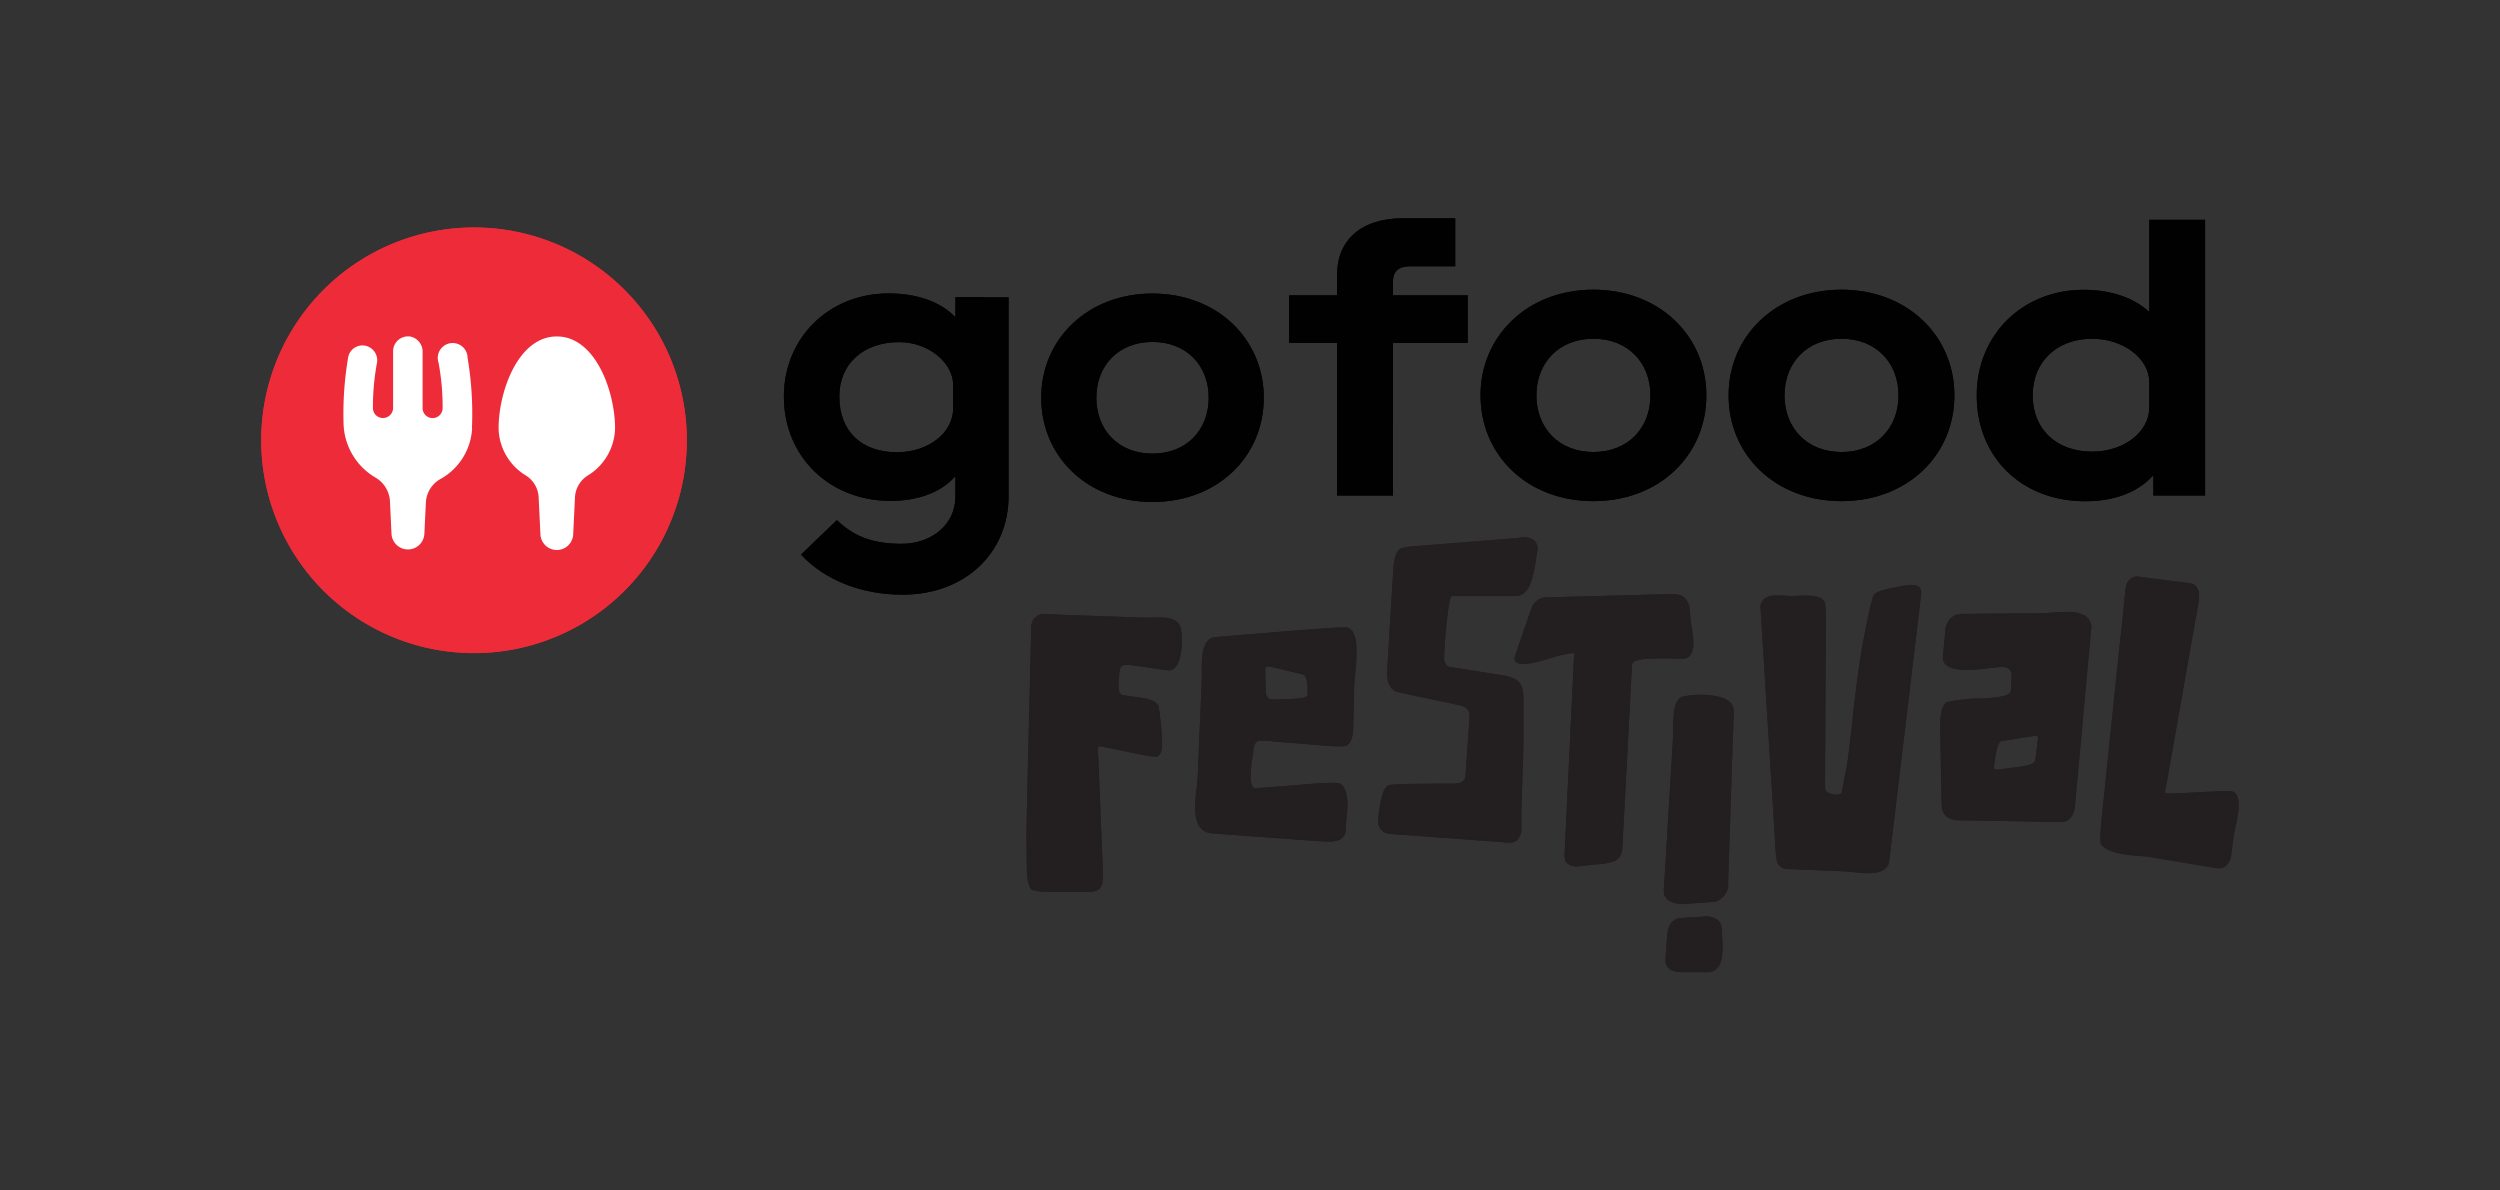 <?xml version="1.0" encoding="UTF-8" standalone="no"?>
<svg
   xmlns:dc="http://purl.org/dc/elements/1.1/"
   xmlns:cc="http://creativecommons.org/ns#"
   xmlns:rdf="http://www.w3.org/1999/02/22-rdf-syntax-ns#"
   xmlns:svg="http://www.w3.org/2000/svg"
   xmlns="http://www.w3.org/2000/svg"
   xmlns:sodipodi="http://sodipodi.sourceforge.net/DTD/sodipodi-0.dtd"
   xmlns:inkscape="http://www.inkscape.org/namespaces/inkscape"
   width="189"
   height="90"
   viewBox="0 0 189 90"
   version="1.1"
   id="svg16"
   sodipodi:docname="gofoodfestival_vertical.svg"
   inkscape:version="0.92.3 (2405546, 2018-03-11)">
  <rect x="0" y="0" width="189" height="90" fill="#333333" stroke="none"/>
  <defs
     id="defs20" />
  <sodipodi:namedview
     pagecolor="#ffffff"
     bordercolor="#666666"
     borderopacity="1"
     objecttolerance="10"
     gridtolerance="10"
     guidetolerance="10"
     inkscape:pageopacity="0"
     inkscape:pageshadow="2"
     inkscape:window-width="1920"
     inkscape:window-height="986"
     id="namedview18"
     showgrid="false"
     inkscape:zoom="2.0740741"
     inkscape:cx="17.116071"
     inkscape:cy="45"
     inkscape:window-x="-11"
     inkscape:window-y="-11"
     inkscape:window-maximized="1"
     inkscape:current-layer="svg16" />
  <g
     transform="matrix(2.126,0,0,2.126,19.722,16.283)"
     style="fill:none;fill-rule:nonzero"
     id="g22">
    <path
       style="fill:#ee2b38"
       inkscape:connector-curvature="0"
       d="M 15.146,7.91 A 7.567,7.567 0 1 1 0.013,7.912 7.567,7.567 0 0 1 15.146,7.909"
       id="path2-0" />
    <path
       style="fill:#ffffff"
       inkscape:connector-curvature="0"
       d="M 7.506,7.56 A 11.937,11.937 0 0 0 7.35,5.061 0.53,0.53 0 1 0 6.317,5.236 c 0.1,0.533 0.149,1.074 0.146,1.616 a 0.356,0.356 0 1 1 -0.712,0 V 4.855 A 0.545,0.545 0 0 0 5.315,4.309 0.53,0.53 0 0 0 4.702,4.827 V 6.852 A 0.361,0.361 0 0 1 4.088,7.102 0.353,0.353 0 0 1 3.985,6.849 8.557,8.557 0 0 1 4.131,5.233 0.53,0.53 0 0 0 3.706,4.633 0.516,0.516 0 0 0 3.102,5.061 c -0.13,0.77 -0.185,1.55 -0.162,2.33 0.017,0.792 0.44,1.519 1.12,1.924 0.304,0.17 0.503,0.482 0.529,0.83 l 0.057,1.191 a 0.585,0.585 0 0 0 1.167,0 L 5.869,10.185 C 5.895,9.836 6.099,9.526 6.407,9.363 A 2.19,2.19 0 0 0 7.512,7.556 m 3.011,-3.251 c -1.38,0 -2.07,1.969 -2.07,3.27 0.015,0.682 0.376,1.31 0.957,1.667 0.27,0.163 0.443,0.446 0.466,0.76 l 0.065,1.338 a 0.583,0.583 0 0 0 1.165,0 l 0.065,-1.338 a 0.973,0.973 0 0 1 0.467,-0.76 c 0.58,-0.358 0.94,-0.985 0.957,-1.667 0,-1.301 -0.69,-3.27 -2.072,-3.27"
       id="path4" />
    <path
       style="fill:#ee2b38"
       inkscape:connector-curvature="0"
       d="M 15.146,7.91 A 7.567,7.567 0 1 1 0.013,7.912 7.567,7.567 0 0 1 15.146,7.909"
       id="path6-4" />
    <path
       style="fill:#ffffff"
       inkscape:connector-curvature="0"
       d="M 7.506,7.56 A 11.937,11.937 0 0 0 7.35,5.061 0.53,0.53 0 1 0 6.317,5.236 c 0.1,0.533 0.149,1.074 0.146,1.616 a 0.356,0.356 0 1 1 -0.712,0 V 4.855 A 0.545,0.545 0 0 0 5.315,4.309 0.53,0.53 0 0 0 4.702,4.827 V 6.852 A 0.361,0.361 0 0 1 4.088,7.102 0.353,0.353 0 0 1 3.985,6.849 8.557,8.557 0 0 1 4.131,5.233 0.53,0.53 0 0 0 3.706,4.633 0.516,0.516 0 0 0 3.102,5.061 c -0.13,0.77 -0.185,1.55 -0.162,2.33 0.017,0.792 0.44,1.519 1.12,1.924 0.304,0.17 0.503,0.482 0.529,0.83 l 0.057,1.191 a 0.585,0.585 0 0 0 1.167,0 L 5.869,10.185 C 5.895,9.836 6.099,9.526 6.407,9.363 A 2.19,2.19 0 0 0 7.512,7.556 m 3.011,-3.251 c -1.38,0 -2.07,1.969 -2.07,3.27 0.015,0.682 0.376,1.31 0.957,1.667 0.27,0.163 0.443,0.446 0.466,0.76 l 0.065,1.338 a 0.583,0.583 0 0 0 1.165,0 l 0.065,-1.338 a 0.973,0.973 0 0 1 0.467,-0.76 c 0.58,-0.358 0.94,-0.985 0.957,-1.667 0,-1.301 -0.69,-3.27 -2.072,-3.27"
       id="path8" />
    <path
       style="fill:#010101"
       inkscape:connector-curvature="0"
       d="m 33.705,6.485 c 0,-1.138 -0.78,-1.985 -1.999,-1.985 -1.217,0 -1.997,0.847 -1.997,1.985 0,1.139 0.781,1.986 1.997,1.986 1.217,0 1.999,-0.846 1.999,-1.986 m -5.956,0 c 0,-2.09 1.655,-3.706 3.956,-3.706 2.302,0 3.958,1.614 3.958,3.706 0,2.093 -1.642,3.706 -3.958,3.706 -2.316,0 -3.956,-1.615 -3.956,-3.706 m -3.131,0.379 c 0,0.867 -0.88,1.559 -1.999,1.559 -1.264,0 -2.05,-0.747 -2.05,-1.985 0,-1.147 0.84,-1.931 2.13,-1.931 1.027,0 1.919,0.718 1.919,1.53 z m 0.08,-3.955 v 0.692 h -0.027 c -0.507,-0.53 -1.345,-0.826 -2.344,-0.826 -2.145,0 -3.729,1.6 -3.729,3.664 0,2.143 1.624,3.714 3.796,3.714 0.972,0 1.784,-0.306 2.277,-0.853 h 0.026 v 0.714 c 0,0.96 -0.826,1.665 -1.918,1.665 -1.092,0 -1.741,-0.311 -2.297,-0.842 l -1.275,1.227 c 0.854,0.907 2.142,1.423 3.613,1.423 2.237,0 3.768,-1.502 3.768,-3.5 V 2.912 Z M 38.269,4.534 H 36.563 V 2.843 h 1.706 V 2.118 c 0,-1.25 0.872,-2.015 2.336,-2.015 h 1.866 V 1.81 h -1.624 c -0.39,0 -0.592,0.188 -0.592,0.55 v 0.484 h 2.66 v 1.691 h -2.66 V 9.962 H 38.27 L 38.269,4.535 Z M 43.37,6.4 c 0,-2.117 1.679,-3.758 4.015,-3.758 2.336,0 4.016,1.637 4.016,3.759 0,2.121 -1.665,3.76 -4.019,3.76 -2.353,0 -4.011,-1.639 -4.011,-3.76 z m 6.043,0 c 0,-1.154 -0.794,-2.014 -2.028,-2.014 -1.234,0 -2.028,0.86 -2.028,2.015 0,1.154 0.794,2.014 2.028,2.014 1.234,0 2.028,-0.859 2.028,-2.014 z m 2.779,0 c 0,-2.117 1.68,-3.758 4.016,-3.758 2.336,0 4.013,1.637 4.013,3.759 0,2.121 -1.665,3.76 -4.015,3.76 -2.349,0 -4.014,-1.639 -4.014,-3.76 z m 6.043,0 c 0,-1.154 -0.794,-2.014 -2.027,-2.014 -1.234,0 -2.028,0.86 -2.028,2.015 0,1.154 0.794,2.014 2.028,2.014 1.233,0 2.027,-0.859 2.027,-2.014 z m 2.78,0 c 0,-2.147 1.625,-3.753 3.8,-3.753 0.94,0 1.759,0.265 2.31,0.765 h 0.026 V 0.158 h 1.985 V 9.96 h -1.84 V 9.265 H 67.27 c -0.538,0.59 -1.37,0.9 -2.404,0.9 -2.254,-0.004 -3.851,-1.562 -3.851,-3.764 z m 6.136,0.43 v -0.9 c 0,-0.845 -0.927,-1.544 -2.028,-1.544 -1.261,0 -2.118,0.82 -2.118,2.015 0,1.195 0.833,2 2.118,2 1.129,0 2.028,-0.698 2.028,-1.57 z"
       id="path10-1" />
    <path
       style="fill:#231f20"
       inkscape:connector-curvature="0"
       d="m 65.095,14.593 -0.257,2.8 a 460.645,460.645 0 0 1 -0.256,2.799 c -0.06,0.632 -0.083,0.917 -0.07,0.853 -0.07,0.355 -0.243,0.53 -0.514,0.53 a 279.61,279.61 0 0 1 -1.445,-0.03 l -1.439,-0.02 -0.85,-0.019 c -0.324,-0.056 -0.488,-0.234 -0.495,-0.53 -0.009,-0.328 -0.018,-0.801 -0.029,-1.42 -0.01,-0.648 -0.016,-1.122 -0.022,-1.422 0,-0.384 0.058,-0.649 0.189,-0.794 0.045,-0.052 0.354,-0.103 0.926,-0.154 l 0.298,-0.007 c 0.185,0 0.34,-0.014 0.466,-0.029 0.418,-0.038 0.63,-0.123 0.634,-0.251 a 8.58,8.58 0 0 1 0.03,-0.587 c -0.03,-0.177 -0.157,-0.264 -0.385,-0.256 -0.013,0 -0.178,0.022 -0.495,0.054 -0.235,0.032 -0.472,0.05 -0.71,0.053 -0.603,0 -0.89,-0.164 -0.857,-0.491 0.07,-0.706 0.096,-1.022 0.082,-0.95 0.082,-0.367 0.285,-0.551 0.608,-0.551 0.319,0 0.794,-0.01 1.427,-0.015 0.632,-0.005 1.107,-0.007 1.426,-0.007 0.047,0 0.192,-0.012 0.438,-0.03 0.176,-0.017 0.353,-0.022 0.53,-0.018 0.423,0.016 0.67,0.152 0.738,0.406 a 0.205,0.205 0 0 1 0.023,0.085 l 0.01,10e-4 z m -3.203,4.103 c -0.105,0.035 -0.185,0.28 -0.24,0.737 -0.012,0.068 -0.02,0.138 -0.022,0.207 0.01,0.055 0.06,0.078 0.148,0.066 l 0.727,-0.094 c 0.36,-0.042 0.556,-0.123 0.592,-0.24 0.018,-0.133 0.045,-0.337 0.079,-0.611 l 0.021,-0.2 c -0.01,-0.05 -0.058,-0.067 -0.141,-0.051 z m -17.068,2.516 c 0,0.434 0,0.662 -0.008,0.706 -0.055,0.278 -0.21,0.406 -0.467,0.386 -1.051,-0.077 -1.838,-0.136 -2.361,-0.177 a 30.168,30.168 0 0 1 -0.675,-0.048 c -0.303,-0.024 -0.53,-0.04 -0.683,-0.048 a 10.318,10.318 0 0 1 -0.57,-0.047 0.45,0.45 0 0 1 -0.32,-0.338 c -0.01,-0.166 0,-0.332 0.03,-0.496 0.068,-0.514 0.174,-0.806 0.316,-0.88 0.071,-0.033 0.38,-0.051 0.926,-0.056 l 1.426,-0.01 c 0.222,0 0.356,-0.081 0.397,-0.239 0,-0.014 0.094,-1.402 0.12,-1.765 0.02,-0.167 0.025,-0.336 0.016,-0.504 -0.032,-0.14 -0.15,-0.233 -0.35,-0.278 -0.606,-0.13 -1.097,-0.232 -1.475,-0.31 -0.506,-0.109 -0.77,-0.17 -0.794,-0.18 -0.224,-0.11 -0.324,-0.368 -0.3,-0.772 l 0.214,-3.53 c 0.026,-0.444 0.114,-0.705 0.264,-0.78 0.202,-0.058 0.411,-0.09 0.621,-0.093 l 2.923,-0.232 c 0.648,-0.053 0.918,-0.08 0.807,-0.082 0.332,0.006 0.505,0.143 0.521,0.412 a 0.143,0.143 0 0 1 -0.012,0.075 c 0,0.014 -0.027,0.162 -0.067,0.446 a 4.897,4.897 0 0 1 -0.115,0.53 c -0.118,0.422 -0.31,0.634 -0.579,0.636 h -2.282 c -0.133,0 -0.302,2.171 -0.265,2.303 0.022,0.11 0.106,0.196 0.215,0.22 l 0.384,0.058 1.411,0.224 c 0.312,0.047 0.522,0.126 0.63,0.238 0.117,0.118 0.176,0.327 0.176,0.626 v 1.398 c 0,0.622 -0.074,2.299 -0.074,2.607 z"
       id="path12" />
    <path
       style="fill:#231f20"
       inkscape:connector-curvature="0"
       d="m 50.84,14.359 c 0,0.018 0.015,0.143 0.052,0.37 0.027,0.155 0.043,0.31 0.048,0.466 0,0.379 -0.132,0.572 -0.397,0.579 -0.028,0 -0.159,-0.008 -0.397,-0.017 -0.238,-0.01 -0.438,0 -0.594,0 -0.523,0.01 -0.787,0.082 -0.794,0.214 a 3662.17,3662.17 0 0 1 -0.343,6.485 c -0.01,0.253 -0.104,0.423 -0.28,0.509 a 2.314,2.314 0 0 1 -0.63,0.113 C 47,23.128 46.762,23.151 46.789,23.154 46.49,23.139 46.346,23.001 46.357,22.74 l 0.207,-4.346 a 671.677,671.677 0 0 0 0.135,-2.815 c 0,-0.035 -0.227,0 -0.692,0.118 a 2.965,2.965 0 0 1 -0.324,0.098 c -0.173,0.057 -0.35,0.101 -0.53,0.132 -0.462,0.079 -0.643,-0.02 -0.542,-0.295 0.196,-0.578 0.394,-1.154 0.595,-1.728 v -0.007 l 0.016,-0.026 a 0.586,0.586 0 0 1 0.515,-0.288 l 4.455,-0.119 c 0.265,0 0.445,0.081 0.53,0.265 0.045,0.091 0.068,0.132 0.068,0.132 0,0 0.019,0.155 0.05,0.498 z m -0.623,4.2 v -0.34 c 0,-0.183 0.01,-0.338 0.022,-0.461 0.038,-0.397 0.152,-0.612 0.344,-0.651 0.353,-0.07 0.716,-0.079 1.073,-0.026 0.49,0.072 0.73,0.265 0.72,0.57 l -0.07,2.07 c -0.045,1.428 -0.08,2.514 -0.107,3.26 -0.022,0.612 -0.028,0.89 -0.016,0.836 a 0.662,0.662 0 0 1 -0.463,0.588 0.132,0.132 0 0 1 -0.085,0.009 c -0.74,0.051 -1.092,0.08 -1.059,0.08 -0.478,-0.023 -0.708,-0.194 -0.688,-0.51 l 0.065,-1.076 0.264,-4.35 z m 0.31,6.424 c 0.625,-0.035 0.914,-0.055 0.868,-0.058 0.372,0.027 0.556,0.186 0.554,0.476 0,0.023 0.01,0.16 0.023,0.41 0.012,0.16 0.009,0.323 -0.009,0.484 -0.036,0.375 -0.19,0.58 -0.46,0.615 h -0.018 a 0.132,0.132 0 0 1 -0.035,0 h -0.9 c -0.386,0 -0.588,-0.132 -0.604,-0.41 0,-0.052 0.02,-0.353 0.062,-0.903 0.031,-0.388 0.204,-0.593 0.52,-0.614 z M 59.04,13.472 a 7311.78,7311.78 0 0 1 -1.034,8.62 33.73,33.73 0 0 1 -0.119,0.961 c -0.088,0.22 -0.319,0.334 -0.692,0.34 -0.157,0 -0.313,-0.01 -0.469,-0.029 a 12.856,12.856 0 0 0 -0.397,-0.038 l -2.064,-0.084 a 0.367,0.367 0 0 1 -0.362,-0.318 c -0.03,-0.18 -0.046,-0.361 -0.05,-0.543 l -0.53,-8.485 a 0.105,0.105 0 0 1 0.026,-0.082 c 0.051,-0.176 0.205,-0.276 0.46,-0.297 0.109,-0.006 0.218,-0.006 0.326,0 0.173,0.015 0.275,0.021 0.303,0.019 0.028,-0.003 0.11,0 0.277,-0.012 0.122,-0.007 0.244,-0.007 0.366,0 0.318,0.02 0.497,0.106 0.539,0.265 0.03,0.257 0.04,0.517 0.03,0.776 0,0.353 -0.003,0.923 -0.008,1.71 l -0.02,3.677 v 0.416 c 0,0.106 0.09,0.178 0.276,0.217 0.187,0.038 0.296,0.016 0.316,-0.085 0.073,-0.363 0.12,-0.598 0.14,-0.704 0.226,-1.134 0.265,-2.85 0.713,-5.11 0.151,-0.756 0.252,-1.158 0.301,-1.206 0.147,-0.157 0.714,-0.25 1.095,-0.315 0.42,-0.075 0.611,0.03 0.577,0.307 z m 11.122,8.522 c -0.08,0.593 -0.113,0.86 -0.1,0.802 -0.088,0.322 -0.268,0.459 -0.54,0.412 -0.54,-0.088 -1.335,-0.22 -2.382,-0.397 a 5.835,5.835 0 0 0 -0.42,-0.038 5.292,5.292 0 0 1 -0.488,-0.057 c -0.4,-0.063 -0.664,-0.179 -0.794,-0.348 -0.044,-0.053 -0.032,-0.397 0.033,-1.051 0.117,-1.118 0.3,-2.902 0.553,-5.351 0.025,-0.248 0.065,-0.621 0.122,-1.121 0.057,-0.5 0.089,-0.874 0.114,-1.121 0.034,-0.336 0.057,-0.52 0.067,-0.556 a 0.44,0.44 0 0 1 0.379,-0.33 0.175,0.175 0 0 1 0.069,0.01 l 1.809,0.231 c 0.287,0.036 0.397,0.28 0.31,0.735 l -0.763,4.318 -0.35,1.986 c 0,0.045 -0.02,0.11 -0.039,0.197 -0.018,0.086 -0.024,0.152 -0.032,0.197 -0.007,0.045 0.18,0.052 0.57,0.034 l 1.225,-0.064 c 0.358,-0.019 0.57,-0.014 0.634,0.015 0.166,0.079 0.224,0.316 0.175,0.714 a 6.366,6.366 0 0 1 -0.08,0.455 c -0.037,0.18 -0.068,0.305 -0.072,0.328 z M 38.422,20.23 c 0.148,0.143 0.22,0.397 0.217,0.76 0,0.106 -0.013,0.255 -0.034,0.447 -0.021,0.192 -0.027,0.324 -0.03,0.397 0,0.323 -0.252,0.466 -0.74,0.433 a 982.18,982.18 0 0 1 -4.002,-0.29 c -0.384,-0.028 -0.586,-0.303 -0.606,-0.826 a 4.267,4.267 0 0 1 0.033,-0.668 c 0.039,-0.33 0.057,-0.519 0.055,-0.565 l 0.141,-3.374 v -0.397 a 3.869,3.869 0 0 1 0.024,-0.504 c 0.048,-0.412 0.204,-0.629 0.469,-0.649 l 2.382,-0.196 c 1.428,-0.116 2.19,-0.165 2.284,-0.145 0.239,0.046 0.354,0.347 0.348,0.9 a 6.9,6.9 0 0 1 -0.04,0.64 c -0.024,0.257 -0.038,0.413 -0.039,0.441 0,-0.042 -0.014,0.487 -0.041,1.588 -0.006,0.345 -0.088,0.557 -0.245,0.636 -0.077,0.037 -0.397,0.03 -0.96,-0.018 l -1.625,-0.132 a 2.868,2.868 0 0 0 -0.517,-0.025 c -0.133,0.03 -0.197,0.159 -0.21,0.39 0,0.027 -0.015,0.12 -0.04,0.281 -0.023,0.16 -0.034,0.302 -0.044,0.412 -0.021,0.358 0.021,0.56 0.132,0.61 l 1.78,-0.142 c 0.798,-0.071 1.234,-0.073 1.308,-0.004 z m -1.349,-3.9 -1.159,-0.278 c -0.091,-0.019 -0.148,-0.017 -0.173,0 -0.026,0.017 -0.028,0.074 -0.024,0.17 0,0.145 0.006,0.378 0.02,0.7 0,0.2 0.088,0.297 0.264,0.293 l 0.68,-0.021 c 0.36,-0.01 0.54,-0.062 0.542,-0.154 0.003,-0.43 -0.047,-0.666 -0.15,-0.71 z m -4.362,-1.639 c 0.059,0.296 0.059,0.6 0,0.896 -0.077,0.425 -0.238,0.62 -0.483,0.587 a 30.474,30.474 0 0 1 -0.597,-0.085 c -0.263,-0.04 -0.463,-0.062 -0.597,-0.085 -0.235,-0.033 -0.381,-0.024 -0.435,0.03 -0.055,0.052 -0.078,0.191 -0.084,0.443 0,0.009 0,0.06 -0.009,0.153 a 0.71,0.71 0 0 0 0,0.181 c 0,0.155 0.056,0.237 0.154,0.248 0.068,0.013 0.168,0.03 0.297,0.046 l 0.292,0.039 c 0.398,0.057 0.623,0.162 0.675,0.313 0.06,0.385 0.1,0.773 0.117,1.162 0.027,0.347 -0.027,0.554 -0.162,0.621 -0.059,0.03 -0.329,-0.008 -0.813,-0.112 l -1.191,-0.247 c -0.078,-0.02 -0.117,0.038 -0.115,0.167 a 0.926,0.926 0 0 0 0.01,0.17 c 0.007,0.04 0.011,0.079 0.013,0.119 0.008,0.257 0.023,0.639 0.044,1.143 l 0.11,2.71 c 0.019,0.2 0.011,0.402 -0.023,0.6 -0.063,0.183 -0.222,0.272 -0.479,0.265 h -1.343 c -0.405,0 -0.637,-0.036 -0.694,-0.091 -0.105,-0.105 -0.161,-0.397 -0.164,-0.884 -0.007,-0.67 -0.01,-1.026 -0.012,-1.072 0,-0.168 0.032,-1.585 0.096,-4.25 0.016,-0.564 0.036,-1.412 0.062,-2.544 l 0.017,-0.622 a 0.46,0.46 0 0 1 0.361,-0.413 c 0.01,0 0.011,0 0,0 a 6.644,6.644 0 0 1 0.469,0.01 c 0.181,0.011 0.323,0.014 0.412,0.02 1.243,0.041 2.163,0.074 2.76,0.096 0.036,0 0.157,0 0.363,-0.007 0.135,-0.005 0.27,-10e-4 0.405,0.01 0.317,0.034 0.498,0.162 0.544,0.383 z"
       id="path14" />
    <path
       style="fill:#010101"
       inkscape:connector-curvature="0"
       d="m 33.705,6.485 c 0,-1.138 -0.78,-1.985 -1.999,-1.985 -1.217,0 -1.997,0.847 -1.997,1.985 0,1.139 0.781,1.986 1.997,1.986 1.217,0 1.999,-0.846 1.999,-1.986 m -5.956,0 c 0,-2.09 1.655,-3.706 3.956,-3.706 2.302,0 3.958,1.614 3.958,3.706 0,2.093 -1.642,3.706 -3.958,3.706 -2.316,0 -3.956,-1.615 -3.956,-3.706 m -3.131,0.379 c 0,0.867 -0.88,1.559 -1.999,1.559 -1.264,0 -2.05,-0.747 -2.05,-1.985 0,-1.147 0.84,-1.931 2.13,-1.931 1.027,0 1.919,0.718 1.919,1.53 z m 0.08,-3.955 v 0.692 h -0.027 c -0.507,-0.53 -1.345,-0.826 -2.344,-0.826 -2.145,0 -3.729,1.6 -3.729,3.664 0,2.143 1.624,3.714 3.796,3.714 0.972,0 1.784,-0.306 2.277,-0.853 h 0.026 v 0.714 c 0,0.96 -0.826,1.665 -1.918,1.665 -1.092,0 -1.741,-0.311 -2.297,-0.842 l -1.275,1.227 c 0.854,0.907 2.142,1.423 3.613,1.423 2.237,0 3.768,-1.502 3.768,-3.5 V 2.912 Z M 38.269,4.534 H 36.563 V 2.843 h 1.706 V 2.118 c 0,-1.25 0.872,-2.015 2.336,-2.015 h 1.866 V 1.81 h -1.624 c -0.39,0 -0.592,0.188 -0.592,0.55 v 0.484 h 2.66 v 1.691 h -2.66 V 9.962 H 38.27 L 38.269,4.535 Z M 43.37,6.4 c 0,-2.117 1.679,-3.758 4.015,-3.758 2.336,0 4.016,1.637 4.016,3.759 0,2.121 -1.665,3.76 -4.019,3.76 -2.353,0 -4.011,-1.639 -4.011,-3.76 z m 6.043,0 c 0,-1.154 -0.794,-2.014 -2.028,-2.014 -1.234,0 -2.028,0.86 -2.028,2.015 0,1.154 0.794,2.014 2.028,2.014 1.234,0 2.028,-0.859 2.028,-2.014 z m 2.779,0 c 0,-2.117 1.68,-3.758 4.016,-3.758 2.336,0 4.013,1.637 4.013,3.759 0,2.121 -1.665,3.76 -4.015,3.76 -2.349,0 -4.014,-1.639 -4.014,-3.76 z m 6.043,0 c 0,-1.154 -0.794,-2.014 -2.027,-2.014 -1.234,0 -2.028,0.86 -2.028,2.015 0,1.154 0.794,2.014 2.028,2.014 1.233,0 2.027,-0.859 2.027,-2.014 z m 2.78,0 c 0,-2.147 1.625,-3.753 3.8,-3.753 0.94,0 1.759,0.265 2.31,0.765 h 0.026 V 0.158 h 1.985 V 9.96 h -1.84 V 9.265 H 67.27 c -0.538,0.59 -1.37,0.9 -2.404,0.9 -2.254,-0.004 -3.851,-1.562 -3.851,-3.764 z m 6.136,0.43 v -0.9 c 0,-0.845 -0.927,-1.544 -2.028,-1.544 -1.261,0 -2.118,0.82 -2.118,2.015 0,1.195 0.833,2 2.118,2 1.129,0 2.028,-0.698 2.028,-1.57 z"
       id="path16" />
    <path
       style="fill:#231f20"
       inkscape:connector-curvature="0"
       d="m 65.095,14.593 -0.257,2.8 a 460.645,460.645 0 0 1 -0.256,2.799 c -0.06,0.632 -0.083,0.917 -0.07,0.853 -0.07,0.355 -0.243,0.53 -0.514,0.53 a 279.61,279.61 0 0 1 -1.445,-0.03 l -1.439,-0.02 -0.85,-0.019 c -0.324,-0.056 -0.488,-0.234 -0.495,-0.53 -0.009,-0.328 -0.018,-0.801 -0.029,-1.42 -0.01,-0.648 -0.016,-1.122 -0.022,-1.422 0,-0.384 0.058,-0.649 0.189,-0.794 0.045,-0.052 0.354,-0.103 0.926,-0.154 l 0.298,-0.007 c 0.185,0 0.34,-0.014 0.466,-0.029 0.418,-0.038 0.63,-0.123 0.634,-0.251 a 8.58,8.58 0 0 1 0.03,-0.587 c -0.03,-0.177 -0.157,-0.264 -0.385,-0.256 -0.013,0 -0.178,0.022 -0.495,0.054 -0.235,0.032 -0.472,0.05 -0.71,0.053 -0.603,0 -0.89,-0.164 -0.857,-0.491 0.07,-0.706 0.096,-1.022 0.082,-0.95 0.082,-0.367 0.285,-0.551 0.608,-0.551 0.319,0 0.794,-0.01 1.427,-0.015 0.632,-0.005 1.107,-0.007 1.426,-0.007 0.047,0 0.192,-0.012 0.438,-0.03 0.176,-0.017 0.353,-0.022 0.53,-0.018 0.423,0.016 0.67,0.152 0.738,0.406 a 0.205,0.205 0 0 1 0.023,0.085 l 0.01,10e-4 z m -3.203,4.103 c -0.105,0.035 -0.185,0.28 -0.24,0.737 -0.012,0.068 -0.02,0.138 -0.022,0.207 0.01,0.055 0.06,0.078 0.148,0.066 l 0.727,-0.094 c 0.36,-0.042 0.556,-0.123 0.592,-0.24 0.018,-0.133 0.045,-0.337 0.079,-0.611 l 0.021,-0.2 c -0.01,-0.05 -0.058,-0.067 -0.141,-0.051 z m -17.068,2.516 c 0,0.434 0,0.662 -0.008,0.706 -0.055,0.278 -0.21,0.406 -0.467,0.386 -1.051,-0.077 -1.838,-0.136 -2.361,-0.177 a 30.168,30.168 0 0 1 -0.675,-0.048 c -0.303,-0.024 -0.53,-0.04 -0.683,-0.048 a 10.318,10.318 0 0 1 -0.57,-0.047 0.45,0.45 0 0 1 -0.32,-0.338 c -0.01,-0.166 0,-0.332 0.03,-0.496 0.068,-0.514 0.174,-0.806 0.316,-0.88 0.071,-0.033 0.38,-0.051 0.926,-0.056 l 1.426,-0.01 c 0.222,0 0.356,-0.081 0.397,-0.239 0,-0.014 0.094,-1.402 0.12,-1.765 0.02,-0.167 0.025,-0.336 0.016,-0.504 -0.032,-0.14 -0.15,-0.233 -0.35,-0.278 -0.606,-0.13 -1.097,-0.232 -1.475,-0.31 -0.506,-0.109 -0.77,-0.17 -0.794,-0.18 -0.224,-0.11 -0.324,-0.368 -0.3,-0.772 l 0.214,-3.53 c 0.026,-0.444 0.114,-0.705 0.264,-0.78 0.202,-0.058 0.411,-0.09 0.621,-0.093 l 2.923,-0.232 c 0.648,-0.053 0.918,-0.08 0.807,-0.082 0.332,0.006 0.505,0.143 0.521,0.412 a 0.143,0.143 0 0 1 -0.012,0.075 c 0,0.014 -0.027,0.162 -0.067,0.446 a 4.897,4.897 0 0 1 -0.115,0.53 c -0.118,0.422 -0.31,0.634 -0.579,0.636 h -2.282 c -0.133,0 -0.302,2.171 -0.265,2.303 0.022,0.11 0.106,0.196 0.215,0.22 l 0.384,0.058 1.411,0.224 c 0.312,0.047 0.522,0.126 0.63,0.238 0.117,0.118 0.176,0.327 0.176,0.626 v 1.398 c 0,0.622 -0.074,2.299 -0.074,2.607 z"
       id="path18" />
    <path
       style="fill:#231f20"
       inkscape:connector-curvature="0"
       d="m 50.84,14.359 c 0,0.018 0.015,0.143 0.052,0.37 0.027,0.155 0.043,0.31 0.048,0.466 0,0.379 -0.132,0.572 -0.397,0.579 -0.028,0 -0.159,-0.008 -0.397,-0.017 -0.238,-0.01 -0.438,0 -0.594,0 -0.523,0.01 -0.787,0.082 -0.794,0.214 a 3662.17,3662.17 0 0 1 -0.343,6.485 c -0.01,0.253 -0.104,0.423 -0.28,0.509 a 2.314,2.314 0 0 1 -0.63,0.113 C 47,23.128 46.762,23.151 46.789,23.154 46.49,23.139 46.346,23.001 46.357,22.74 l 0.207,-4.346 a 671.677,671.677 0 0 0 0.135,-2.815 c 0,-0.035 -0.227,0 -0.692,0.118 a 2.965,2.965 0 0 1 -0.324,0.098 c -0.173,0.057 -0.35,0.101 -0.53,0.132 -0.462,0.079 -0.643,-0.02 -0.542,-0.295 0.196,-0.578 0.394,-1.154 0.595,-1.728 v -0.007 l 0.016,-0.026 a 0.586,0.586 0 0 1 0.515,-0.288 l 4.455,-0.119 c 0.265,0 0.445,0.081 0.53,0.265 0.045,0.091 0.068,0.132 0.068,0.132 0,0 0.019,0.155 0.05,0.498 z m -0.623,4.2 v -0.34 c 0,-0.183 0.01,-0.338 0.022,-0.461 0.038,-0.397 0.152,-0.612 0.344,-0.651 0.353,-0.07 0.716,-0.079 1.073,-0.026 0.49,0.072 0.73,0.265 0.72,0.57 l -0.07,2.07 c -0.045,1.428 -0.08,2.514 -0.107,3.26 -0.022,0.612 -0.028,0.89 -0.016,0.836 a 0.662,0.662 0 0 1 -0.463,0.588 0.132,0.132 0 0 1 -0.085,0.009 c -0.74,0.051 -1.092,0.08 -1.059,0.08 -0.478,-0.023 -0.708,-0.194 -0.688,-0.51 l 0.065,-1.076 0.264,-4.35 z m 0.31,6.424 c 0.625,-0.035 0.914,-0.055 0.868,-0.058 0.372,0.027 0.556,0.186 0.554,0.476 0,0.023 0.01,0.16 0.023,0.41 0.012,0.16 0.009,0.323 -0.009,0.484 -0.036,0.375 -0.19,0.58 -0.46,0.615 h -0.018 a 0.132,0.132 0 0 1 -0.035,0 h -0.9 c -0.386,0 -0.588,-0.132 -0.604,-0.41 0,-0.052 0.02,-0.353 0.062,-0.903 0.031,-0.388 0.204,-0.593 0.52,-0.614 z M 59.04,13.472 a 7311.78,7311.78 0 0 1 -1.034,8.62 33.73,33.73 0 0 1 -0.119,0.961 c -0.088,0.22 -0.319,0.334 -0.692,0.34 -0.157,0 -0.313,-0.01 -0.469,-0.029 a 12.856,12.856 0 0 0 -0.397,-0.038 l -2.064,-0.084 a 0.367,0.367 0 0 1 -0.362,-0.318 c -0.03,-0.18 -0.046,-0.361 -0.05,-0.543 l -0.53,-8.485 a 0.105,0.105 0 0 1 0.026,-0.082 c 0.051,-0.176 0.205,-0.276 0.46,-0.297 0.109,-0.006 0.218,-0.006 0.326,0 0.173,0.015 0.275,0.021 0.303,0.019 0.028,-0.003 0.11,0 0.277,-0.012 0.122,-0.007 0.244,-0.007 0.366,0 0.318,0.02 0.497,0.106 0.539,0.265 0.03,0.257 0.04,0.517 0.03,0.776 0,0.353 -0.003,0.923 -0.008,1.71 l -0.02,3.677 v 0.416 c 0,0.106 0.09,0.178 0.276,0.217 0.187,0.038 0.296,0.016 0.316,-0.085 0.073,-0.363 0.12,-0.598 0.14,-0.704 0.226,-1.134 0.265,-2.85 0.713,-5.11 0.151,-0.756 0.252,-1.158 0.301,-1.206 0.147,-0.157 0.714,-0.25 1.095,-0.315 0.42,-0.075 0.611,0.03 0.577,0.307 z m 11.122,8.522 c -0.08,0.593 -0.113,0.86 -0.1,0.802 -0.088,0.322 -0.268,0.459 -0.54,0.412 -0.54,-0.088 -1.335,-0.22 -2.382,-0.397 a 5.835,5.835 0 0 0 -0.42,-0.038 5.292,5.292 0 0 1 -0.488,-0.057 c -0.4,-0.063 -0.664,-0.179 -0.794,-0.348 -0.044,-0.053 -0.032,-0.397 0.033,-1.051 0.117,-1.118 0.3,-2.902 0.553,-5.351 0.025,-0.248 0.065,-0.621 0.122,-1.121 0.057,-0.5 0.089,-0.874 0.114,-1.121 0.034,-0.336 0.057,-0.52 0.067,-0.556 a 0.44,0.44 0 0 1 0.379,-0.33 0.175,0.175 0 0 1 0.069,0.01 l 1.809,0.231 c 0.287,0.036 0.397,0.28 0.31,0.735 l -0.763,4.318 -0.35,1.986 c 0,0.045 -0.02,0.11 -0.039,0.197 -0.018,0.086 -0.024,0.152 -0.032,0.197 -0.007,0.045 0.18,0.052 0.57,0.034 l 1.225,-0.064 c 0.358,-0.019 0.57,-0.014 0.634,0.015 0.166,0.079 0.224,0.316 0.175,0.714 a 6.366,6.366 0 0 1 -0.08,0.455 c -0.037,0.18 -0.068,0.305 -0.072,0.328 z M 38.422,20.23 c 0.148,0.143 0.22,0.397 0.217,0.76 0,0.106 -0.013,0.255 -0.034,0.447 -0.021,0.192 -0.027,0.324 -0.03,0.397 0,0.323 -0.252,0.466 -0.74,0.433 a 982.18,982.18 0 0 1 -4.002,-0.29 c -0.384,-0.028 -0.586,-0.303 -0.606,-0.826 a 4.267,4.267 0 0 1 0.033,-0.668 c 0.039,-0.33 0.057,-0.519 0.055,-0.565 l 0.141,-3.374 v -0.397 a 3.869,3.869 0 0 1 0.024,-0.504 c 0.048,-0.412 0.204,-0.629 0.469,-0.649 l 2.382,-0.196 c 1.428,-0.116 2.19,-0.165 2.284,-0.145 0.239,0.046 0.354,0.347 0.348,0.9 a 6.9,6.9 0 0 1 -0.04,0.64 c -0.024,0.257 -0.038,0.413 -0.039,0.441 0,-0.042 -0.014,0.487 -0.041,1.588 -0.006,0.345 -0.088,0.557 -0.245,0.636 -0.077,0.037 -0.397,0.03 -0.96,-0.018 l -1.625,-0.132 a 2.868,2.868 0 0 0 -0.517,-0.025 c -0.133,0.03 -0.197,0.159 -0.21,0.39 0,0.027 -0.015,0.12 -0.04,0.281 -0.023,0.16 -0.034,0.302 -0.044,0.412 -0.021,0.358 0.021,0.56 0.132,0.61 l 1.78,-0.142 c 0.798,-0.071 1.234,-0.073 1.308,-0.004 z m -1.349,-3.9 -1.159,-0.278 c -0.091,-0.019 -0.148,-0.017 -0.173,0 -0.026,0.017 -0.028,0.074 -0.024,0.17 0,0.145 0.006,0.378 0.02,0.7 0,0.2 0.088,0.297 0.264,0.293 l 0.68,-0.021 c 0.36,-0.01 0.54,-0.062 0.542,-0.154 0.003,-0.43 -0.047,-0.666 -0.15,-0.71 z m -4.362,-1.639 c 0.059,0.296 0.059,0.6 0,0.896 -0.077,0.425 -0.238,0.62 -0.483,0.587 a 30.474,30.474 0 0 1 -0.597,-0.085 c -0.263,-0.04 -0.463,-0.062 -0.597,-0.085 -0.235,-0.033 -0.381,-0.024 -0.435,0.03 -0.055,0.052 -0.078,0.191 -0.084,0.443 0,0.009 0,0.06 -0.009,0.153 a 0.71,0.71 0 0 0 0,0.181 c 0,0.155 0.056,0.237 0.154,0.248 0.068,0.013 0.168,0.03 0.297,0.046 l 0.292,0.039 c 0.398,0.057 0.623,0.162 0.675,0.313 0.06,0.385 0.1,0.773 0.117,1.162 0.027,0.347 -0.027,0.554 -0.162,0.621 -0.059,0.03 -0.329,-0.008 -0.813,-0.112 l -1.191,-0.247 c -0.078,-0.02 -0.117,0.038 -0.115,0.167 a 0.926,0.926 0 0 0 0.01,0.17 c 0.007,0.04 0.011,0.079 0.013,0.119 0.008,0.257 0.023,0.639 0.044,1.143 l 0.11,2.71 c 0.019,0.2 0.011,0.402 -0.023,0.6 -0.063,0.183 -0.222,0.272 -0.479,0.265 h -1.343 c -0.405,0 -0.637,-0.036 -0.694,-0.091 -0.105,-0.105 -0.161,-0.397 -0.164,-0.884 -0.007,-0.67 -0.01,-1.026 -0.012,-1.072 0,-0.168 0.032,-1.585 0.096,-4.25 0.016,-0.564 0.036,-1.412 0.062,-2.544 l 0.017,-0.622 a 0.46,0.46 0 0 1 0.361,-0.413 c 0.01,0 0.011,0 0,0 a 6.644,6.644 0 0 1 0.469,0.01 c 0.181,0.011 0.323,0.014 0.412,0.02 1.243,0.041 2.163,0.074 2.76,0.096 0.036,0 0.157,0 0.363,-0.007 0.135,-0.005 0.27,-10e-4 0.405,0.01 0.317,0.034 0.498,0.162 0.544,0.383 z"
       id="path20" />
  </g>
</svg>
